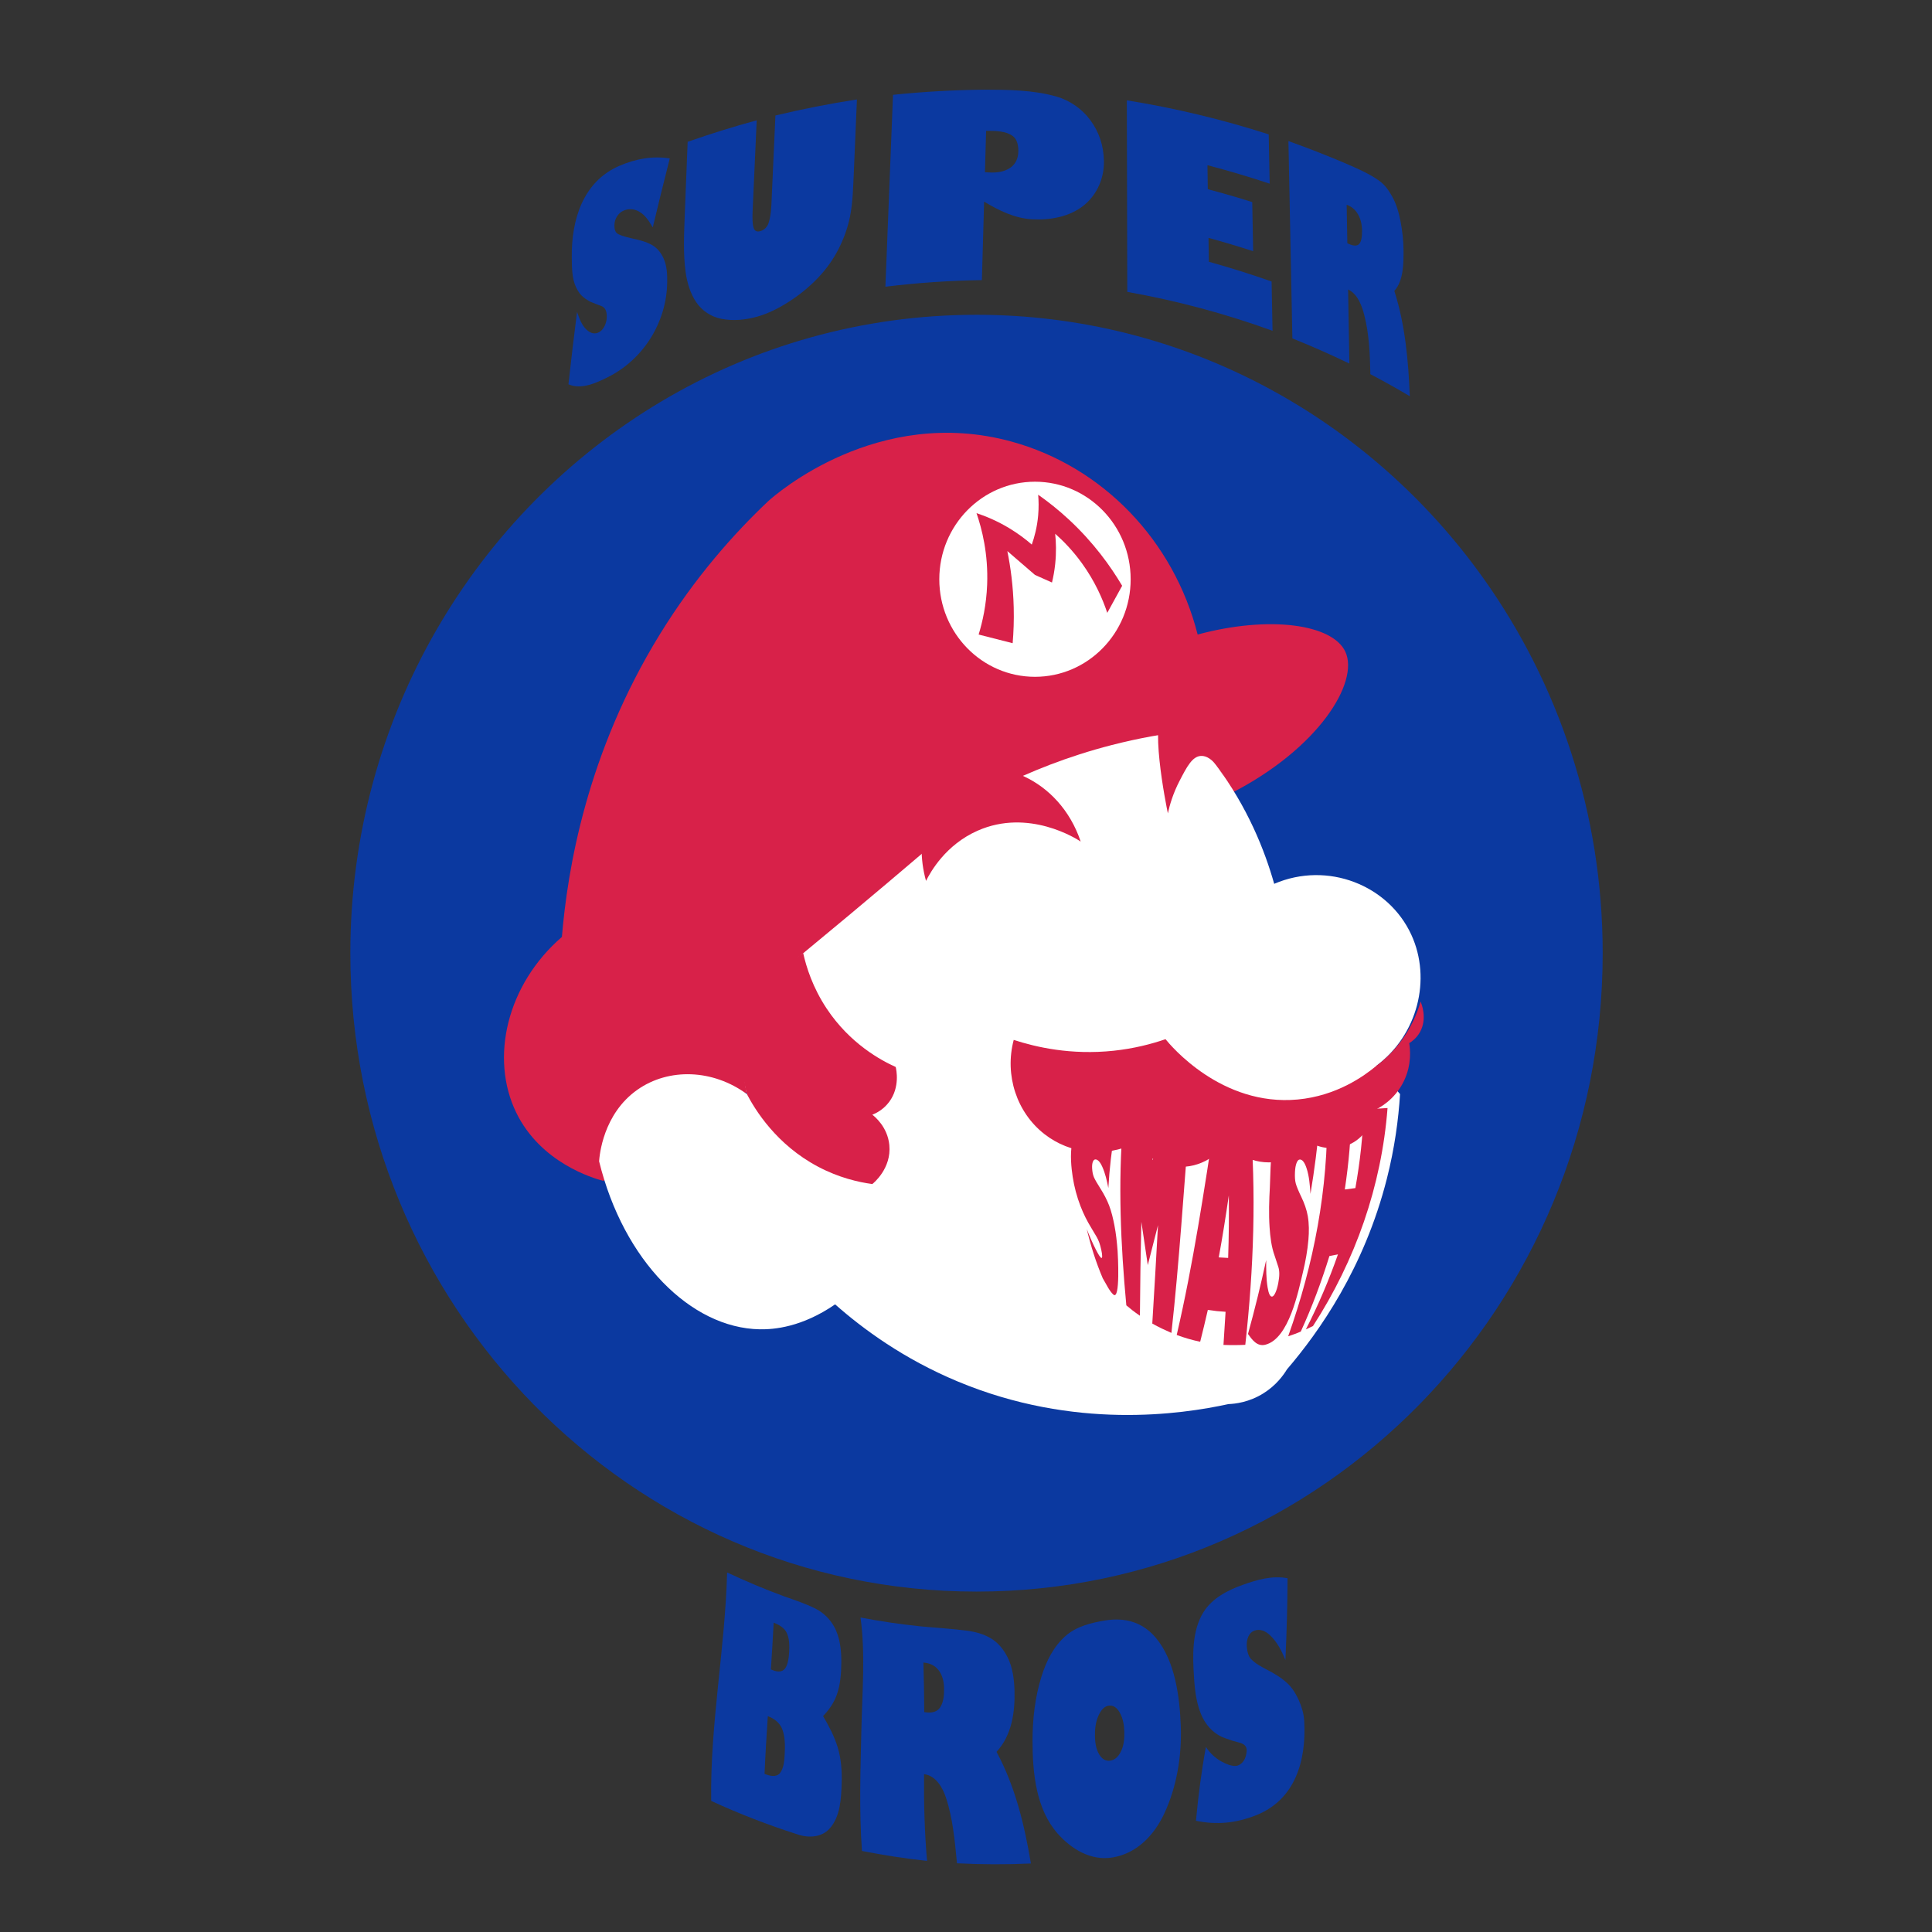 <?xml version="1.0" encoding="utf-8"?>
<!-- Generator: Adobe Illustrator 28.0.0, SVG Export Plug-In . SVG Version: 6.00 Build 0)  -->
<svg version="1.1" id="Слой_11" xmlns="http://www.w3.org/2000/svg" xmlns:xlink="http://www.w3.org/1999/xlink" x="0px"
	 y="0px" viewBox="0 0 3000 3000" style="enable-background:new 0 0 3000 3000;" xml:space="preserve">
<rect x="0" y="0" width="3000" height="3000" fill="#333333" stroke="none"/>
<style type="text/css">
	.st0{fill:#0B39A0;}
	.st1{fill:#D82149;}
	.st2{fill:#FFFFFF;}
</style>
<g>
	<g>
		<g>
			<path class="st0" d="M-1817.96,308.4c3.58,9.91,7.03,20.63,15.19,27.91c6.36,5.67,12.69,6.83,18.92,3.56
				c3.41-1.79,6.26-4.89,8.5-9.3c2.24-4.41,3.44-9.21,3.55-14.41c0.11-4.93-0.63-8.79-2.19-11.59c-1.56-2.8-3.99-4.71-7.21-5.77
				c-6.5-2.36-9.65-3.56-15.74-6.06c-11.99-6.59-17.17-11.33-22.72-23c-6.31-13.27-6.31-30.78-6.49-45.95
				c-0.71-58.59,17.4-118.27,74.58-142.57c24.48-10.41,50.48-15.5,77.59-11.2c-9.05,35.63-17.85,71.32-26.4,107.07
				c-5.7-9.39-11.47-19.21-21.49-24.65c-8.07-4.38-16.18-4.82-24.21-1.16c-4.13,1.88-7.43,4.86-9.94,8.93
				c-2.52,4.08-3.81,8.51-3.92,13.3c-0.15,6.29,1.28,10.62,4.35,12.96c3.07,2.34,10.47,4.91,22.83,7.71
				c10.56,2.39,21.49,4.76,31.06,10.18c7.55,4.28,13.73,11.22,18.01,20.66c5.45,12.02,5.94,25.18,5.72,37.98
				c-1.05,61.41-36.74,119.04-92.25,146.71c-17.35,8.65-41.1,19.97-61.08,11.02C-1827.2,383.25-1822.75,345.8-1817.96,308.4z"/>
			<path class="st0" d="M-1509.92,3.36c41.86-10.08,83.99-18.36,126.55-24.92c-1.58,37.15-3.16,74.29-4.74,111.44
				c-1.1,23.58-1.53,48.1-6.07,70.75c-3.35,16.72-9.34,33.1-16.84,48.27c-8.51,17.2-20.07,33.3-33.43,47.21
				c-13.31,13.86-28.94,26.49-45.24,36.84c-14.85,9.43-31.34,17.94-48.33,22.68c-18.2,5.08-36.99,7.14-56.13,3.38
				c-15.52-3.05-29.65-12.38-38.56-25.46c-9.47-13.89-14.47-30.93-16.69-47.29c-3.83-28.27-2.41-57.58-1.4-86.21
				c1.53-38.62,3.07-77.24,4.6-115.86c35.36-12.4,71.05-23.49,107.2-33.37c-2.12,47.06-4.24,94.12-6.35,141.18
				c-0.56,12.38-0.04,21,1.56,25.86c1.6,4.86,5,6.53,10.26,5.06c6.28-1.76,10.81-6.07,13-12.71c3.96-12.02,4.36-26.15,4.83-38.93
				C-1513.78,88.64-1511.85,46-1509.92,3.36z"/>
			<path class="st0" d="M-1339.14,269.21c3.93-99.32,7.86-198.65,11.79-297.97c46.94-4.86,93.91-7.5,141.09-8
				c37.17,0.09,76.31,0.36,112.34,10.59c21.19,6.02,40.22,19.38,52.88,36.59c13.94,18.94,20.58,39.45,21.19,63.1
				c0.67,26.03-9.97,52.02-30.71,69.01c-22.15,18.14-52.37,23.45-80.35,22.01c-27.27-1.4-51.94-13.57-74.97-27.47
				c-1.15,40.64-2.3,81.28-3.45,121.91C-1239.5,259.7-1289.35,263.08-1339.14,269.21z M-1180.11,27.17c-1.06,0-1.6,0-2.66,0.01
				c-0.61,21.45-1.21,42.9-1.82,64.35c0.81,0,1.21-0.01,2.02-0.01c3.35,0.14,5.03,0.22,8.38,0.39c10.56,0.18,21.81-1.84,30.27-8.39
				c7.25-5.61,10.96-13.86,11.18-24.58c0.24-11.62-3.07-20.15-9.76-24.52C-1153,27.57-1167.58,27.17-1180.11,27.17z"/>
			<path class="st0" d="M-836.89,230.46c32.83,9.13,65.25,19.32,97.39,30.65c0.5,25.52,0.99,51.03,1.49,76.55
				c-73.46-26.66-148.61-46.75-225.55-60.42c-0.23-99.15-0.47-198.29-0.7-297.44c74.8,12.06,148.19,29.63,220.3,52.86
				c0.5,25.52,0.99,51.03,1.49,76.55c-31.91-10.61-64.08-20.15-96.6-28.7c0.18,12.43,0.36,24.86,0.54,37.29
				c23.15,6.16,46.17,12.72,69,20c0.47,25.42,0.94,50.83,1.41,76.25c-22.96-7.43-46.04-14.3-69.32-20.68
				C-837.25,205.73-837.07,218.1-836.89,230.46z"/>
			<path class="st0" d="M-707.21,349.43c-2.04-102.13-4.09-204.26-6.13-306.38c30.14,10.77,59.9,22.38,89.34,34.93
				c17.67,7.81,36.15,15.53,51.89,26.88c8.93,6.44,15.01,15.58,20.1,24.69c6.33,11.33,10.24,25.07,12.74,38.08
				c2.84,14.79,4.57,29.95,4.64,44.82c0.08,19.49,0.32,47.21-14.25,63.27c16.9,52.73,21.78,108.5,24.02,163.53
				c-20.1-12.01-40.57-23.33-61.26-34.29c-0.02-1.14-0.02-1.72-0.04-2.86c-0.64-29.38-1.93-59.25-9.13-87.82
				c-3.7-14.71-9.9-32.69-24.32-40.25c-0.41-0.19-0.62-0.29-1.04-0.48c0.66,38.33,1.32,76.65,1.97,114.98
				C-647.76,374.5-677.26,361.51-707.21,349.43z M-621.5,142.49c-0.56-0.25-0.84-0.37-1.4-0.62c0.34,19.94,0.68,39.89,1.03,59.83
				c0.84,0.38,1.25,0.57,2.08,0.95c7.72,3.51,13.03,3.58,16.25,0.23c3.21-3.35,4.62-10.49,4.54-21.17
				C-599.12,165.95-605.68,148.68-621.5,142.49z"/>
		</g>
	</g>
	<g>
		<g>
			<path class="st0" d="M-1475.72,2672.38c-45.77-14.57-90.3-31.86-133.94-51.93c-1.83-118.8,21.61-236.27,24.73-354.72
				c29.27,13.74,58.93,26.26,89.31,37.36c16.41,5.82,33.35,11.26,48.82,19.28c11.8,6.12,21.46,15.76,27.91,27.26
				c9.47,16.89,11.48,37.62,11.3,56.19c-0.16,16.51-1.4,34.25-7.18,50.14c-4.43,12.17-12.02,23.37-21.17,32.73
				c9.08,15.5,17.59,31.59,22.78,48.76c5.35,17.68,6.71,37.19,6.1,55.53c-0.77,23.48-1.88,51.82-18.77,70.47
				C-1438.45,2677.39-1458.88,2678.27-1475.72,2672.38z M-1510.62,2344.53c-0.81-0.33-1.22-0.5-2.03-0.83
				c-1.22,24.19-2.77,48.36-4.33,72.53c0.84,0.35,1.25,0.53,2.09,0.88c8.59,3.61,15.03,3.08,19.13-1.34s6.44-13.63,7.16-26.37
				c0.56-9.94,0.53-21.31-3.98-30.33C-1495.74,2352.79-1501.94,2348.07-1510.62,2344.53z M-1520.31,2489.42
				c-0.57-0.23-0.86-0.35-1.42-0.58c-1.92,29.87-3.86,59.73-5.09,89.64c1.02,0.38,1.53,0.56,2.56,0.94
				c9.75,3.56,17.17,2.9,21.17-1.9c6.3-7.57,7.09-20.37,7.6-29.98c0.66-12.59,0.71-27.13-4.02-38.95
				C-1503.12,2499.57-1511.25,2492.97-1520.31,2489.42z"/>
			<path class="st0" d="M-1375.57,2698.15c-4.54-63.52-2.25-126.85-0.83-190.44c1.26-56.46,6.35-115.89-1.39-172.03
				c30.91,5.96,61.94,10.45,93.25,13.74c24.31,2.33,48.84,3.58,73.05,6.86c12.45,1.69,24.87,5.1,35.72,11.49
				c12.35,7.28,20.61,18.21,26.57,30.15c7.62,15.25,10.04,33.97,10.53,51.24c0.92,32.75-3.98,69.24-27.92,95.08
				c29.2,54.24,43.2,113.01,53.4,173.39c-38.33,1.73-76.52,1.63-114.83-0.33c-0.1-1.15-0.16-1.72-0.26-2.89
				c-3.19-33.33-6.49-68.11-16.91-99.32c-4.98-14.91-15.15-33.11-32.6-35.97c-0.54-0.07-0.81-0.1-1.35-0.16
				c-0.42,45.04,0.78,89.75,4.65,134.64C-1308.44,2709.9-1342.07,2704.78-1375.57,2698.15z M-1278.42,2405.81
				c-0.7-0.09-1.05-0.13-1.75-0.22c0.83,25.65,1.18,51.29,1.35,76.94c1.07,0.15,1.6,0.22,2.67,0.37c9.93,1.35,17.45-1.19,21.73-7.31
				c5.92-8.48,6.52-20.53,6.34-30.58C-1248.45,2425.54-1257.32,2408.04-1278.42,2405.81z"/>
			<path class="st0" d="M-998.05,2340.26c31.45-5.14,58.5,2.85,78.71,26.8c30.17,35.74,37.22,91.99,38.88,137.93
				c1.64,45.34-6.32,93.94-25.76,135.29c-15.54,33.03-41.67,61.16-79.42,67.85c-34,6.02-64.65-12.8-85.98-36.89
				c-33.84-38.23-38.99-94.68-39.08-143.77c-0.06-33.62,3.89-68.07,13.79-99.83c7.4-23.74,18.75-47.23,38.39-64.09
				C-1041.85,2349.23-1018.95,2343.68-998.05,2340.26z M-992.06,2472.48c-6.32,0.75-11.52,5.67-15.76,14.52
				c-4.88,10.19-6.16,21.91-5.97,32.36c0.17,9.53,1.39,20.69,7.03,29.54c4.49,7.04,9.99,9.92,16.52,9.04
				c6.67-0.9,12.09-5.23,16.29-13.19c5.08-9.61,6.06-21.04,5.82-30.99c-0.24-9.95-1.81-21.25-7.26-30.64
				C-979.92,2475.29-985.46,2471.69-992.06,2472.48z"/>
			<path class="st0" d="M-841.49,2536.63c6.04,9.58,15.52,17.91,23.73,22.38c5.69,3.1,18.23,9.52,26.46,6.22
				c4.22-1.69,7.6-4.86,9.96-9.58c2.36-4.73,3.3-11.25,3.23-14.24c-0.07-2.83-1.13-5.39-3.15-7.34c-2.02-1.96-5.07-3.47-9.17-4.39
				c-8.28-2.06-12.47-3.41-20.95-6.6c-15.32-4.95-27.64-17.16-34.74-31.08c-9.84-19.3-12.44-42.04-13.82-63.21
				c-2.11-32.41-3.65-72.09,14.66-101.4c13.71-21.93,37.87-34.19,61.23-42.52c21.89-7.81,45.63-14.73,69.36-10.21
				c-0.18,42.4-1.37,84.78-3.34,127.13c-5.49-13.85-12.95-28.33-23.75-38.5c-8.26-7.79-16.62-10.02-24.46-7.22
				c-4.04,1.44-7.14,4.45-9.28,9.1c-2.14,4.65-2.94,10.1-2.39,16.43c0.73,8.33,2.92,14.77,6.62,18.64
				c6.71,7.03,16.36,12.2,25.01,16.66c10.85,5.6,21.76,12.1,30.87,20.49c8.17,7.51,14.03,17.42,18.24,26.82
				c4.32,9.62,7.71,20.77,8.35,31.96c3.49,61.07-13.54,122.51-75.01,146.65c-30.59,12.01-60.37,15.3-93.05,8.45
				C-853.32,2612.41-848.45,2574.9-841.49,2536.63z"/>
		</g>
	</g>
	<path class="st0" d="M-225.36,1304.11c0,547.48-435.32,991.3-972.32,991.3S-2170,1851.59-2170,1304.11
		c0-183.23,48.76-354.85,133.77-502.1c169-292.74,481.27-489.2,838.55-489.2c323.76,0,610.57,161.33,787.29,409.44
		C-294,885.66-225.36,1086.71-225.36,1304.11z"/>
	<g>
		<path class="st1" d="M-803.03,1056.06c136.8-69.73,199.76-172.7,178.18-219.83c-19.65-42.93-117.44-57.04-229.46-26.93
			c-37.05-146-147.53-260.79-288.89-299.58c-207.79-57.01-366.4,82-378.03,92.57c-52.52,49.66-113.39,117.62-168.38,207.01
			c-113.42,184.36-143.15,364.45-151.87,469.57c-85.41,73.76-112.14,187.92-70.98,272.65c37.96,78.14,119.41,101.91,134.98,106.14
			C-1452.67,1457.12-1127.85,1256.59-803.03,1056.06z"/>
		<path class="st2" d="M-1554.25,1522.91c-52.83-38.79-121.35-40.99-170.03-6.73c-53.44,37.61-58.83,102.15-59.43,111.08
			c38.04,154.97,142.55,258.86,249.27,260.87c22.24,0.42,65.59-3.19,117.21-38.71c43.63,38.54,106.49,84.64,189.84,119.5
			c181.71,76,347.6,51.26,420.95,35.34c10.21-0.39,31.9-2.63,54.48-16.83c19.85-12.48,31.03-28.31,36.32-37.03
			c50.11-58.5,120.04-157.53,155.18-296.21c12.1-47.74,18.02-92.11,20.44-131.28c-12.32-14.59-24.63-29.17-36.95-43.76
			c64.33-48.08,86.14-134.75,54.48-203.65c-35.45-77.13-130-114.74-212.95-79.1c-14.67-51.83-41.1-118.86-90.79-185.13
			c-14.74-19.65-29.82-36.97-44.57-52.17c-35.47,4.17-74.9,10.99-117.21,21.88c-68.87,17.73-127.13,41.6-173.84,64.78
			c-76.37,66.49-154.33,133-233.9,199.46c-23.69,19.78-47.35,39.42-70.98,58.91c-16.86,12.67-79.69,63.05-90.79,148.11
			C-1561.18,1480-1558.36,1504.33-1554.25,1522.91z"/>
		<path class="st1" d="M-1139.9,1438.75c34.45,11.27,89.07,23.85,155.18,16.83c31.42-3.34,58.53-10.37,80.54-17.94
			c7.8,9.68,86.8,104.6,205.05,93.68c60.65-5.6,103.29-36.44,122.16-52.17c12.04-8.95,29.31-24.04,44.57-47.12
			c13.29-20.11,20.37-39.18,24.26-52.82c1.29,2.97,11.04,26.39-1.15,47.77c-5.06,8.86-12,14.07-16.51,16.83
			c1.41,8.41,4.39,32.67-8.25,58.91c-14.31,29.7-39.08,42.16-46.22,45.44c-0.64,4.57-4.77,30.8-28.06,47.12
			c-20.02,14.03-46.61,15.43-69.33,3.94c-3.71,4.14-27.37,29.71-66.03,29.72c-38.68,0.01-62.36-25.58-66.07-29.72
			c-3.27,4.47-25.3,33.56-64.35,36.45c-46.72,3.47-75.25-33.72-77.27-36.45c-46.16,22.46-100.63,17.06-140.63-14.04
			C-1135.31,1551.53-1154.39,1493.43-1139.9,1438.75z"/>
		<path class="st1" d="M-1554.25,1522.91c12.84,24.42,45.64,78.41,110.6,112.76c32.15,17,62.25,23.94,84.19,26.93
			c1.82-1.43,29.96-24.33,26.41-60.59c-2.77-28.35-22.92-44.37-26.41-47.05c5.89-2.36,17.39-7.97,26.41-20.27
			c16.79-22.89,10.88-49.73,9.9-53.86c-22.87-10.35-71-36.08-107.3-90.88c-21.62-32.64-31.5-64.2-36.32-85.83
			c-13.6,8.16-62.38,39.65-84.19,104.35C-1568.56,1460.68-1558.88,1505.7-1554.25,1522.91z"/>
		<path class="st1" d="M-1276.08,1191.85c-19.55-70,4.63-138.9,48.68-163.76c56.99-32.16,158.05,3.27,191.49,102.66
			c-6.29-4.19-80.75-51.95-160.13-16.83C-1245.62,1135.87-1268.97,1177.72-1276.08,1191.85z"/>
		<path class="st1" d="M-900.54,1087c2.77-12.77,7.92-30.76,18.16-50.49c11.26-21.72,19.62-37.82,33.02-38.71
			c19.14-1.27,33.93,29.48,34.53,30.76c-9.35-16.37-64.71-112.23-89-103.13C-931.29,935.72-903.2,1074.13-900.54,1087z"/>
	</g>
	<ellipse class="st2" cx="-1106.89" cy="723.47" rx="148.57" ry="151.47"/>
	<path class="st1" d="M-1141.55,822.76l-52.83-13.46c6.08-19.76,11.99-46.09,13.21-77.42c1.85-47.83-8.06-86.55-16.51-111.08
		c14.57,4.81,32.31,12.15,51.17,23.56c13.82,8.36,25.33,17.15,34.67,25.25c4.12-11.61,8.29-27.01,9.9-45.44
		c1.05-12.04,0.8-22.84,0-31.98c15.24,10.69,31.46,23.46,47.87,38.71c38.1,35.39,64.51,72.23,82.54,102.66
		c-7.7,14.03-15.41,28.05-23.11,42.08c-6.87-20.68-18.72-48.59-39.62-77.42c-14.04-19.36-28.64-34.29-41.27-45.44
		c1.38,13.07,1.92,29.07,0,47.12c-1.12,10.57-2.91,20.15-4.95,28.61c-8.8-3.93-17.61-7.85-26.41-11.78
		c-14.31-12.34-28.61-24.68-42.92-37.03c5.04,24.87,9.06,54.33,9.9,87.52C-1139.39,787.28-1140.12,805.88-1141.55,822.76z"/>
	<g>
		<g>
			<path class="st1" d="M-1026.48,1732.41c4.15,10.74,8.72,21.35,13.94,31.6c4.11,8.05,6.86,12.4,8.59,13.22
				c0.95,0.45,1.39-0.45,1.38-2.78c-0.01-2.33-0.47-5.61-1.41-9.89c-0.89-4.06-1.89-7.75-3.06-11c-1.16-3.26-2.53-6.26-4.13-8.95
				c-3.26-5.64-4.93-8.45-8.34-14.06c-6.61-10.66-12.19-21.99-16.7-33.66c-5.61-14.56-9.76-30.13-12.1-45.35
				c-4.22-27.48-9.16-83.93,32.73-86.2c12.71-0.69,24.69,5.16,32.7,15.02c-5.05,29.35-8.35,58.69-10.08,88.43
				c-2.17-11.26-4.78-22.79-9.49-33.2c-3.39-7.48-6.95-11.11-10.41-11.23c-1.78-0.06-3.18,1.17-4.16,3.7
				c-0.98,2.53-1.36,5.89-1.13,10.16c0.3,5.6,1.28,10.24,2.84,13.85c1.56,3.61,5.05,9.71,10.48,18.23
				c4.99,7.84,9.77,16.92,13.1,25.67c3.73,9.8,6.13,20.25,8.13,30.44c2.56,13.01,3.98,26.63,5,39.98
				c0.41,5.41,4.51,77.92-6.69,67.74c-6.33-5.75-11.25-16.81-16.35-25.18C-1012.27,1783.98-1020.2,1758.82-1026.48,1732.41z"/>
			<path class="st1" d="M-943.95,1867.06c-9.41-6.5-13.62-9.83-21.1-16.14c-8.8-94.31-13.01-189.41-5.08-283.92
				c12.09-0.59,24.18-1.18,36.27-1.77c3.49,20.06,6.7,40.17,9.85,60.29c6.44-20.75,13.3-41.32,20.61-61.78
				c12.22-0.6,24.44-1.2,36.66-1.81c-9.4,110.65-15.99,221.4-28.3,331.8c-10.14-4.46-20.1-8.98-29.7-14.54
				c3.18-50.91,6.08-101.84,8.87-152.77c-5.29,20.68-10.64,41.34-15.85,62.03c-3.26-22.42-6.55-44.84-9.99-67.24
				C-942.87,1769.82-943.58,1818.43-943.95,1867.06z"/>
			<path class="st1" d="M-838.48,1858.03c-3.81,16.52-7.73,33.02-11.89,49.45c-12.38-2.6-24.57-6.13-36.43-10.54
				c25.85-111.31,42.56-224.19,59.94-337.04c17.92-0.93,35.84-1.89,53.76-2.88c10.09,119.1,5.95,236.54-7.21,355.22
				c-11.45,0.55-22.43,0.59-33.89,0.15c1.14-17.15,2.24-34.3,3.28-51.45C-821.71,1860.28-827.23,1859.72-838.48,1858.03z
				 M-821.53,1776.48c5.88,0.42,8.8,0.58,14.59,0.8c1.08-32.38,1.42-64.7,1.03-97.09C-810.58,1712.38-815.61,1744.48-821.53,1776.48
				z"/>
			<path class="st1" d="M-747.9,1780.64c0.02,14.19-0.1,28.48,2.22,42.45c1.66,10.02,3.97,14.61,6.99,14.24
				c1.65-0.21,3.34-2.16,5.09-5.93c1.75-3.77,3.22-8.58,4.39-14.53c1.1-5.64,1.67-10.6,1.68-14.8c0.01-4.2-0.51-7.88-1.58-11.02
				c-2.11-6.6-3.23-9.97-5.55-16.86c-5.18-14.17-6.97-29.77-7.96-44.68c-1.38-20.75-0.69-41.76,0.48-62.43
				c1.6-28.34-1.85-117.22,43.02-119.38c15.03-0.72,24.78,8.38,34.37,18.58c-3.42,37.39-8.19,74.53-14.34,111.57
				c-0.97-13.67-1.9-27.42-6.28-40.41c-3.04-9.01-6.71-13.27-10.49-12.93c-1.95,0.17-3.58,1.99-4.91,5.49
				c-1.33,3.5-2.11,8.05-2.4,13.71c-0.38,7.43,0.01,13.47,1.23,17.96c1.21,4.5,4.25,11.9,8.94,21.58
				c4.24,8.75,8.05,19.32,9.72,29.08c2.05,11.99,2.04,24.4,1,36.5c-1.47,17.1-4.55,34.12-8.53,50.59
				c-6.98,28.88-21.47,103.61-58.54,112.68c-12.86,3.15-20.48-8.06-26.78-16.71C-765.61,1857.4-756.23,1819.16-747.9,1780.64z"/>
			<path class="st1" d="M-649.68,1774.34c-12.42,40.05-26.99,79.26-44.5,117.38c-6.76,2.8-10.71,4.34-19.55,7.26
				c40.05-112.77,62.24-229.02,60.55-348.89c12.46-0.74,24.93-1.48,37.39-2.22c-0.1,41.32-3.85,82.32-10.02,123.15
				c6.68-0.88,9.97-1.31,16.43-2.14c7.19-40.43,11.87-81.08,12.78-122.15c12.39-0.73,24.78-1.46,37.17-2.18
				c-9.3,121.04-49.89,236.81-115.78,338.53c-3.17,1.56-5.42,2.69-11.01,5.2c19.31-37.76,35.81-76.41,49.78-116.46
				C-641.54,1772.78-644.19,1773.29-649.68,1774.34z"/>
		</g>
	</g>
</g>
<g>
	<g>
		<g>
			<path class="st0" d="M896.04,484.4c3.58,9.91,7.03,20.63,15.19,27.91c6.36,5.67,12.69,6.83,18.92,3.56
				c3.41-1.79,6.26-4.89,8.5-9.3c2.24-4.41,3.44-9.21,3.55-14.41c0.11-4.93-0.63-8.79-2.19-11.59c-1.56-2.8-3.99-4.71-7.21-5.77
				c-6.5-2.36-9.65-3.56-15.74-6.06c-11.99-6.59-17.17-11.33-22.72-23c-6.31-13.27-6.31-30.78-6.49-45.95
				c-0.71-58.59,17.4-118.27,74.58-142.57c24.48-10.41,50.48-15.5,77.59-11.2c-9.05,35.63-17.85,71.32-26.4,107.07
				c-5.7-9.39-11.47-19.21-21.49-24.65c-8.07-4.38-16.18-4.82-24.21-1.16c-4.13,1.88-7.43,4.86-9.94,8.93
				c-2.52,4.08-3.81,8.51-3.92,13.3c-0.15,6.29,1.28,10.62,4.35,12.96c3.07,2.34,10.47,4.91,22.83,7.71
				c10.56,2.39,21.49,4.76,31.06,10.18c7.55,4.28,13.73,11.22,18.01,20.66c5.45,12.02,5.94,25.18,5.72,37.98
				c-1.05,61.41-36.74,119.04-92.25,146.71c-17.35,8.65-41.1,19.97-61.08,11.02C886.8,559.25,891.25,521.8,896.04,484.4z"/>
			<path class="st0" d="M1204.08,179.36c41.86-10.08,83.99-18.36,126.55-24.92c-1.58,37.15-3.16,74.29-4.74,111.44
				c-1.1,23.58-1.53,48.1-6.07,70.75c-3.35,16.72-9.34,33.1-16.84,48.27c-8.51,17.2-20.07,33.3-33.43,47.21
				c-13.31,13.86-28.94,26.49-45.24,36.84c-14.85,9.43-31.34,17.94-48.33,22.68c-18.2,5.08-36.99,7.14-56.13,3.38
				c-15.52-3.05-29.65-12.38-38.56-25.46c-9.47-13.89-14.47-30.93-16.69-47.29c-3.83-28.27-2.41-57.58-1.4-86.21
				c1.53-38.62,3.07-77.24,4.6-115.86c35.36-12.4,71.05-23.49,107.2-33.37c-2.12,47.06-4.24,94.12-6.35,141.18
				c-0.56,12.38-0.04,21,1.56,25.86c1.6,4.86,5,6.53,10.26,5.06c6.28-1.76,10.81-6.07,13-12.71c3.96-12.02,4.36-26.15,4.83-38.93
				C1200.22,264.64,1202.15,222,1204.08,179.36z"/>
			<path class="st0" d="M1374.86,445.21c3.93-99.32,7.86-198.65,11.79-297.97c46.94-4.86,93.91-7.5,141.09-8
				c37.17,0.09,76.31,0.36,112.34,10.59c21.19,6.02,40.22,19.38,52.88,36.59c13.94,18.94,20.58,39.45,21.19,63.1
				c0.67,26.03-9.97,52.02-30.71,69.01c-22.15,18.14-52.37,23.45-80.35,22.01c-27.27-1.4-51.94-13.57-74.97-27.47
				c-1.15,40.64-2.3,81.28-3.45,121.91C1474.5,435.7,1424.65,439.08,1374.86,445.21z M1533.89,203.17c-1.06,0-1.6,0-2.66,0.01
				c-0.61,21.45-1.21,42.9-1.82,64.35c0.81,0,1.21-0.01,2.02-0.01c3.35,0.14,5.03,0.22,8.38,0.39c10.56,0.18,21.81-1.84,30.27-8.39
				c7.25-5.61,10.96-13.86,11.18-24.58c0.24-11.62-3.07-20.15-9.76-24.52C1561,203.57,1546.42,203.17,1533.89,203.17z"/>
			<path class="st0" d="M1877.11,406.46c32.83,9.13,65.25,19.32,97.39,30.65c0.5,25.52,0.99,51.03,1.49,76.55
				c-73.46-26.66-148.61-46.75-225.55-60.42c-0.23-99.15-0.47-198.29-0.7-297.44c74.8,12.06,148.19,29.63,220.3,52.86
				c0.5,25.52,0.99,51.03,1.49,76.55c-31.91-10.61-64.08-20.15-96.6-28.7c0.18,12.43,0.36,24.86,0.54,37.29
				c23.15,6.16,46.17,12.72,69,20c0.47,25.42,0.94,50.83,1.41,76.25c-22.96-7.43-46.04-14.3-69.32-20.68
				C1876.75,381.73,1876.93,394.1,1877.11,406.46z"/>
			<path class="st0" d="M2006.79,525.43c-2.04-102.13-4.09-204.26-6.13-306.38c30.14,10.77,59.9,22.38,89.34,34.93
				c17.67,7.81,36.15,15.53,51.89,26.88c8.93,6.44,15.01,15.58,20.1,24.69c6.33,11.33,10.24,25.07,12.74,38.08
				c2.84,14.79,4.57,29.95,4.64,44.82c0.08,19.49,0.32,47.21-14.25,63.27c16.9,52.73,21.78,108.5,24.02,163.53
				c-20.1-12.01-40.57-23.33-61.26-34.29c-0.02-1.14-0.02-1.72-0.04-2.86c-0.64-29.38-1.93-59.25-9.13-87.82
				c-3.7-14.71-9.9-32.69-24.32-40.25c-0.41-0.19-0.62-0.29-1.04-0.48c0.66,38.33,1.32,76.65,1.97,114.98
				C2066.24,550.5,2036.74,537.51,2006.79,525.43z M2092.5,318.49c-0.56-0.25-0.84-0.37-1.4-0.62c0.34,19.94,0.68,39.89,1.03,59.83
				c0.84,0.38,1.25,0.57,2.08,0.95c7.72,3.51,13.03,3.58,16.25,0.23c3.21-3.35,4.62-10.49,4.54-21.17
				C2114.88,341.95,2108.32,324.68,2092.5,318.49z"/>
		</g>
	</g>
	<g>
		<g>
			<path class="st0" d="M1238.28,2848.38c-45.77-14.57-90.3-31.86-133.94-51.93c-1.83-118.8,21.61-236.27,24.73-354.72
				c29.27,13.74,58.93,26.26,89.31,37.36c16.41,5.82,33.35,11.26,48.82,19.28c11.8,6.12,21.46,15.76,27.91,27.26
				c9.47,16.89,11.48,37.62,11.3,56.19c-0.16,16.51-1.4,34.25-7.18,50.14c-4.43,12.17-12.02,23.37-21.17,32.73
				c9.08,15.5,17.59,31.59,22.78,48.76c5.35,17.68,6.71,37.19,6.1,55.53c-0.77,23.48-1.88,51.82-18.77,70.47
				C1275.55,2853.39,1255.12,2854.27,1238.28,2848.38z M1203.38,2520.53c-0.81-0.33-1.22-0.5-2.03-0.83
				c-1.22,24.19-2.77,48.36-4.33,72.53c0.84,0.35,1.25,0.53,2.09,0.88c8.59,3.61,15.03,3.08,19.13-1.34s6.44-13.63,7.16-26.37
				c0.56-9.94,0.53-21.31-3.98-30.33C1218.26,2528.79,1212.06,2524.07,1203.38,2520.53z M1193.69,2665.42
				c-0.57-0.23-0.86-0.35-1.42-0.58c-1.92,29.87-3.86,59.73-5.09,89.64c1.02,0.38,1.53,0.56,2.56,0.94
				c9.75,3.56,17.17,2.9,21.17-1.9c6.3-7.57,7.09-20.37,7.6-29.98c0.66-12.59,0.71-27.13-4.02-38.95
				C1210.88,2675.57,1202.75,2668.97,1193.69,2665.42z"/>
			<path class="st0" d="M1338.43,2874.15c-4.54-63.52-2.25-126.85-0.83-190.44c1.26-56.46,6.35-115.89-1.39-172.03
				c30.91,5.96,61.94,10.45,93.25,13.74c24.31,2.33,48.84,3.58,73.05,6.86c12.45,1.69,24.87,5.1,35.72,11.49
				c12.35,7.28,20.61,18.21,26.57,30.15c7.62,15.25,10.04,33.97,10.53,51.24c0.92,32.75-3.98,69.24-27.92,95.08
				c29.2,54.24,43.2,113.01,53.4,173.39c-38.33,1.73-76.52,1.63-114.83-0.33c-0.1-1.15-0.16-1.72-0.26-2.89
				c-3.19-33.33-6.49-68.11-16.91-99.32c-4.98-14.91-15.15-33.11-32.6-35.97c-0.54-0.07-0.81-0.1-1.35-0.16
				c-0.42,45.04,0.78,89.75,4.65,134.64C1405.56,2885.9,1371.93,2880.78,1338.43,2874.15z M1435.58,2581.81
				c-0.7-0.09-1.05-0.13-1.75-0.22c0.83,25.65,1.18,51.29,1.35,76.94c1.07,0.15,1.6,0.22,2.67,0.37c9.93,1.35,17.45-1.19,21.73-7.31
				c5.92-8.48,6.52-20.53,6.34-30.58C1465.55,2601.54,1456.68,2584.04,1435.58,2581.81z"/>
			<path class="st0" d="M1715.95,2516.26c31.45-5.14,58.5,2.85,78.71,26.8c30.17,35.74,37.22,91.99,38.88,137.93
				c1.64,45.34-6.31,93.94-25.76,135.29c-15.54,33.03-41.67,61.16-79.42,67.85c-34,6.02-64.65-12.8-85.98-36.89
				c-33.84-38.23-38.99-94.68-39.08-143.77c-0.06-33.62,3.89-68.07,13.79-99.83c7.4-23.74,18.75-47.23,38.39-64.09
				C1672.15,2525.23,1695.05,2519.68,1715.95,2516.26z M1721.94,2648.48c-6.32,0.75-11.52,5.67-15.76,14.52
				c-4.88,10.19-6.16,21.91-5.97,32.36c0.17,9.53,1.39,20.69,7.03,29.54c4.49,7.04,9.99,9.92,16.52,9.04
				c6.67-0.9,12.09-5.23,16.29-13.19c5.08-9.61,6.06-21.04,5.82-30.99c-0.24-9.95-1.81-21.25-7.26-30.64
				C1734.08,2651.29,1728.54,2647.69,1721.94,2648.48z"/>
			<path class="st0" d="M1872.51,2712.63c6.04,9.58,15.52,17.91,23.73,22.38c5.69,3.1,18.23,9.52,26.46,6.22
				c4.22-1.69,7.6-4.86,9.96-9.58c2.36-4.73,3.3-11.25,3.23-14.24c-0.07-2.83-1.13-5.39-3.15-7.34c-2.02-1.96-5.07-3.47-9.17-4.39
				c-8.28-2.06-12.47-3.41-20.95-6.6c-15.32-4.95-27.64-17.16-34.74-31.08c-9.84-19.3-12.44-42.04-13.82-63.21
				c-2.11-32.41-3.65-72.09,14.66-101.4c13.71-21.93,37.87-34.19,61.23-42.52c21.89-7.81,45.63-14.73,69.36-10.21
				c-0.18,42.4-1.37,84.78-3.34,127.13c-5.49-13.85-12.95-28.33-23.75-38.5c-8.26-7.79-16.62-10.02-24.46-7.22
				c-4.04,1.44-7.14,4.45-9.28,9.1c-2.14,4.65-2.94,10.1-2.39,16.43c0.73,8.33,2.92,14.77,6.62,18.64
				c6.71,7.03,16.36,12.2,25.01,16.66c10.85,5.6,21.76,12.11,30.87,20.49c8.17,7.51,14.03,17.42,18.24,26.82
				c4.32,9.62,7.71,20.77,8.35,31.96c3.49,61.07-13.54,122.51-75.01,146.65c-30.59,12.01-60.37,15.3-93.06,8.45
				C1860.68,2788.41,1865.55,2750.9,1872.51,2712.63z"/>
		</g>
	</g>
	<path class="st0" d="M2488.64,1480.11c0,547.48-435.32,991.3-972.32,991.3S544,2027.59,544,1480.11
		c0-183.23,48.76-354.85,133.77-502.1c169-292.74,481.27-489.2,838.55-489.2c323.76,0,610.57,161.33,787.29,409.44
		C2420,1061.66,2488.64,1262.71,2488.64,1480.11z"/>
	<g>
		<path class="st1" d="M1910.97,1232.06c136.8-69.73,199.76-172.7,178.18-219.83c-19.65-42.93-117.44-57.04-229.46-26.93
			c-37.05-146-147.53-260.79-288.89-299.58c-207.79-57.01-366.4,82-378.03,92.57c-52.52,49.66-113.39,117.62-168.38,207.01
			c-113.42,184.36-143.15,364.45-151.87,469.57c-85.41,73.76-112.14,187.92-70.98,272.65c37.96,78.14,119.41,101.91,134.98,106.14
			C1261.33,1633.12,1586.15,1432.59,1910.97,1232.06z"/>
		<path class="st2" d="M1159.75,1698.91c-52.83-38.79-121.35-40.99-170.03-6.73c-53.44,37.61-58.83,102.15-59.43,111.08
			c38.04,154.97,142.55,258.86,249.27,260.87c22.24,0.42,65.59-3.19,117.21-38.71c43.63,38.54,106.49,84.64,189.84,119.5
			c181.71,76,347.6,51.26,420.95,35.34c10.21-0.39,31.9-2.63,54.48-16.83c19.85-12.48,31.03-28.31,36.32-37.03
			c50.11-58.5,120.04-157.53,155.18-296.21c12.1-47.74,18.02-92.11,20.44-131.28c-12.32-14.59-24.63-29.17-36.95-43.76
			c64.33-48.08,86.14-134.75,54.48-203.65c-35.45-77.13-130-114.74-212.95-79.1c-14.67-51.83-41.1-118.86-90.79-185.13
			c-14.74-19.65-29.82-36.97-44.57-52.17c-35.47,4.17-74.9,10.99-117.21,21.88c-68.87,17.73-127.13,41.6-173.84,64.78
			c-76.37,66.49-154.33,133-233.9,199.46c-23.69,19.78-47.35,39.42-70.98,58.91c-16.86,12.67-79.69,63.05-90.79,148.11
			C1152.82,1656,1155.64,1680.33,1159.75,1698.91z"/>
		<path class="st1" d="M1574.1,1614.75c34.45,11.27,89.07,23.85,155.18,16.83c31.42-3.34,58.53-10.37,80.54-17.94
			c7.8,9.68,86.8,104.6,205.05,93.68c60.65-5.6,103.29-36.44,122.16-52.17c12.04-8.95,29.31-24.04,44.57-47.12
			c13.29-20.11,20.37-39.18,24.26-52.82c1.29,2.97,11.04,26.39-1.15,47.77c-5.06,8.86-12,14.07-16.51,16.83
			c1.42,8.41,4.39,32.67-8.25,58.91c-14.31,29.7-39.08,42.16-46.22,45.44c-0.64,4.57-4.77,30.8-28.06,47.12
			c-20.02,14.03-46.61,15.43-69.33,3.94c-3.71,4.14-27.37,29.71-66.03,29.72c-38.68,0.01-62.36-25.58-66.07-29.72
			c-3.27,4.47-25.3,33.56-64.35,36.45c-46.72,3.47-75.25-33.72-77.27-36.45c-46.16,22.46-100.63,17.06-140.63-14.04
			C1578.69,1727.53,1559.61,1669.43,1574.1,1614.75z"/>
		<path class="st1" d="M1159.75,1698.91c12.84,24.42,45.64,78.41,110.6,112.76c32.15,17,62.25,23.94,84.19,26.93
			c1.82-1.43,29.96-24.33,26.41-60.59c-2.77-28.35-22.92-44.37-26.41-47.05c5.89-2.36,17.39-7.97,26.41-20.27
			c16.79-22.89,10.88-49.73,9.9-53.86c-22.87-10.35-71-36.08-107.3-90.88c-21.62-32.64-31.5-64.2-36.32-85.83
			c-13.6,8.16-62.38,39.65-84.19,104.35C1145.44,1636.68,1155.12,1681.7,1159.75,1698.91z"/>
		<path class="st1" d="M1437.92,1367.85c-19.55-70,4.63-138.9,48.68-163.76c56.99-32.16,158.05,3.27,191.49,102.66
			c-6.29-4.19-80.75-51.95-160.13-16.83C1468.38,1311.87,1445.03,1353.72,1437.92,1367.85z"/>
		<path class="st1" d="M1813.46,1263c2.77-12.77,7.92-30.76,18.16-50.49c11.26-21.72,19.62-37.82,33.02-38.71
			c19.14-1.27,33.93,29.48,34.53,30.76c-9.35-16.37-64.71-112.23-89-103.13C1782.71,1111.72,1810.8,1250.13,1813.46,1263z"/>
	</g>
	<ellipse class="st2" cx="1607.11" cy="899.47" rx="148.57" ry="151.47"/>
	<path class="st1" d="M1572.45,998.76l-52.83-13.46c6.08-19.76,11.99-46.09,13.21-77.42c1.85-47.83-8.06-86.55-16.51-111.08
		c14.57,4.81,32.31,12.15,51.17,23.56c13.82,8.36,25.33,17.15,34.67,25.25c4.12-11.61,8.29-27.01,9.9-45.44
		c1.05-12.04,0.8-22.84,0-31.98c15.24,10.69,31.46,23.46,47.87,38.71c38.1,35.39,64.51,72.23,82.54,102.66
		c-7.7,14.03-15.41,28.05-23.11,42.08c-6.87-20.68-18.72-48.59-39.62-77.42c-14.04-19.36-28.64-34.29-41.27-45.44
		c1.38,13.07,1.92,29.07,0,47.12c-1.12,10.57-2.91,20.15-4.95,28.61c-8.8-3.93-17.61-7.85-26.41-11.78
		c-14.31-12.34-28.61-24.68-42.92-37.03c5.04,24.87,9.06,54.33,9.9,87.52C1574.61,963.28,1573.88,981.88,1572.45,998.76z"/>
	<g>
		<g>
			<path class="st1" d="M1687.52,1908.41c4.15,10.74,8.72,21.35,13.94,31.6c4.11,8.05,6.86,12.4,8.59,13.22
				c0.95,0.45,1.39-0.45,1.38-2.78c-0.01-2.33-0.47-5.61-1.41-9.89c-0.89-4.06-1.89-7.75-3.06-11c-1.16-3.26-2.53-6.26-4.13-8.95
				c-3.26-5.64-4.93-8.45-8.34-14.06c-6.61-10.66-12.19-21.99-16.7-33.66c-5.61-14.56-9.76-30.13-12.1-45.35
				c-4.22-27.48-9.16-83.93,32.73-86.2c12.71-0.69,24.69,5.16,32.7,15.02c-5.05,29.35-8.35,58.69-10.08,88.43
				c-2.17-11.26-4.78-22.79-9.49-33.2c-3.39-7.48-6.95-11.11-10.41-11.23c-1.78-0.06-3.18,1.17-4.16,3.7
				c-0.98,2.53-1.36,5.89-1.13,10.16c0.3,5.6,1.28,10.24,2.84,13.85c1.56,3.61,5.05,9.71,10.48,18.23
				c4.99,7.84,9.77,16.92,13.1,25.67c3.73,9.8,6.13,20.25,8.13,30.44c2.56,13.01,3.98,26.63,5,39.98
				c0.41,5.41,4.51,77.92-6.69,67.74c-6.33-5.75-11.25-16.81-16.35-25.18C1701.73,1959.98,1693.8,1934.82,1687.52,1908.41z"/>
			<path class="st1" d="M1770.05,2043.06c-9.41-6.5-13.62-9.83-21.1-16.14c-8.8-94.31-13.01-189.41-5.08-283.92
				c12.09-0.59,24.18-1.18,36.27-1.77c3.49,20.06,6.7,40.17,9.85,60.29c6.44-20.75,13.3-41.32,20.61-61.78
				c12.22-0.6,24.44-1.2,36.66-1.81c-9.4,110.65-15.99,221.4-28.3,331.8c-10.14-4.46-20.1-8.98-29.7-14.54
				c3.18-50.91,6.08-101.84,8.87-152.77c-5.29,20.68-10.64,41.34-15.85,62.03c-3.26-22.42-6.55-44.84-9.99-67.24
				C1771.13,1945.82,1770.42,1994.43,1770.05,2043.06z"/>
			<path class="st1" d="M1875.52,2034.03c-3.81,16.52-7.73,33.02-11.89,49.45c-12.38-2.6-24.57-6.13-36.43-10.54
				c25.85-111.31,42.56-224.19,59.94-337.04c17.92-0.93,35.84-1.89,53.76-2.88c10.09,119.1,5.95,236.54-7.21,355.22
				c-11.45,0.55-22.43,0.59-33.89,0.15c1.14-17.15,2.24-34.3,3.28-51.45C1892.29,2036.28,1886.77,2035.72,1875.52,2034.03z
				 M1892.47,1952.48c5.88,0.42,8.8,0.58,14.59,0.8c1.08-32.38,1.42-64.7,1.03-97.09
				C1903.42,1888.38,1898.39,1920.48,1892.47,1952.48z"/>
			<path class="st1" d="M1966.1,1956.64c0.02,14.19-0.1,28.48,2.22,42.45c1.66,10.02,3.97,14.61,6.99,14.24
				c1.65-0.21,3.34-2.16,5.09-5.93c1.75-3.77,3.22-8.58,4.39-14.53c1.1-5.64,1.67-10.6,1.68-14.8c0.01-4.2-0.51-7.88-1.58-11.02
				c-2.11-6.6-3.23-9.97-5.55-16.86c-5.18-14.17-6.97-29.77-7.96-44.68c-1.38-20.75-0.69-41.76,0.48-62.43
				c1.6-28.34-1.85-117.22,43.02-119.38c15.03-0.72,24.78,8.38,34.37,18.58c-3.42,37.39-8.19,74.53-14.34,111.57
				c-0.97-13.67-1.9-27.42-6.28-40.41c-3.04-9.01-6.71-13.27-10.49-12.93c-1.95,0.17-3.58,1.99-4.91,5.49
				c-1.33,3.5-2.11,8.05-2.4,13.71c-0.38,7.43,0.01,13.47,1.23,17.96c1.21,4.5,4.25,11.9,8.94,21.58
				c4.24,8.75,8.05,19.32,9.72,29.08c2.05,11.99,2.04,24.4,1,36.5c-1.47,17.1-4.55,34.12-8.53,50.59
				c-6.98,28.88-21.47,103.61-58.54,112.68c-12.86,3.15-20.48-8.06-26.78-16.71C1948.39,2033.4,1957.77,1995.16,1966.1,1956.64z"/>
			<path class="st1" d="M2064.32,1950.34c-12.42,40.05-26.99,79.26-44.5,117.37c-6.76,2.8-10.71,4.34-19.55,7.26
				c40.05-112.77,62.24-229.02,60.55-348.89c12.46-0.74,24.93-1.48,37.39-2.22c-0.1,41.32-3.85,82.32-10.02,123.15
				c6.68-0.88,9.97-1.31,16.43-2.14c7.19-40.43,11.87-81.08,12.78-122.15c12.39-0.73,24.78-1.46,37.17-2.18
				c-9.3,121.04-49.89,236.81-115.78,338.53c-3.17,1.56-5.42,2.69-11.01,5.2c19.31-37.76,35.81-76.41,49.78-116.46
				C2072.46,1948.78,2069.81,1949.29,2064.32,1950.34z"/>
		</g>
	</g>
</g>
</svg>
